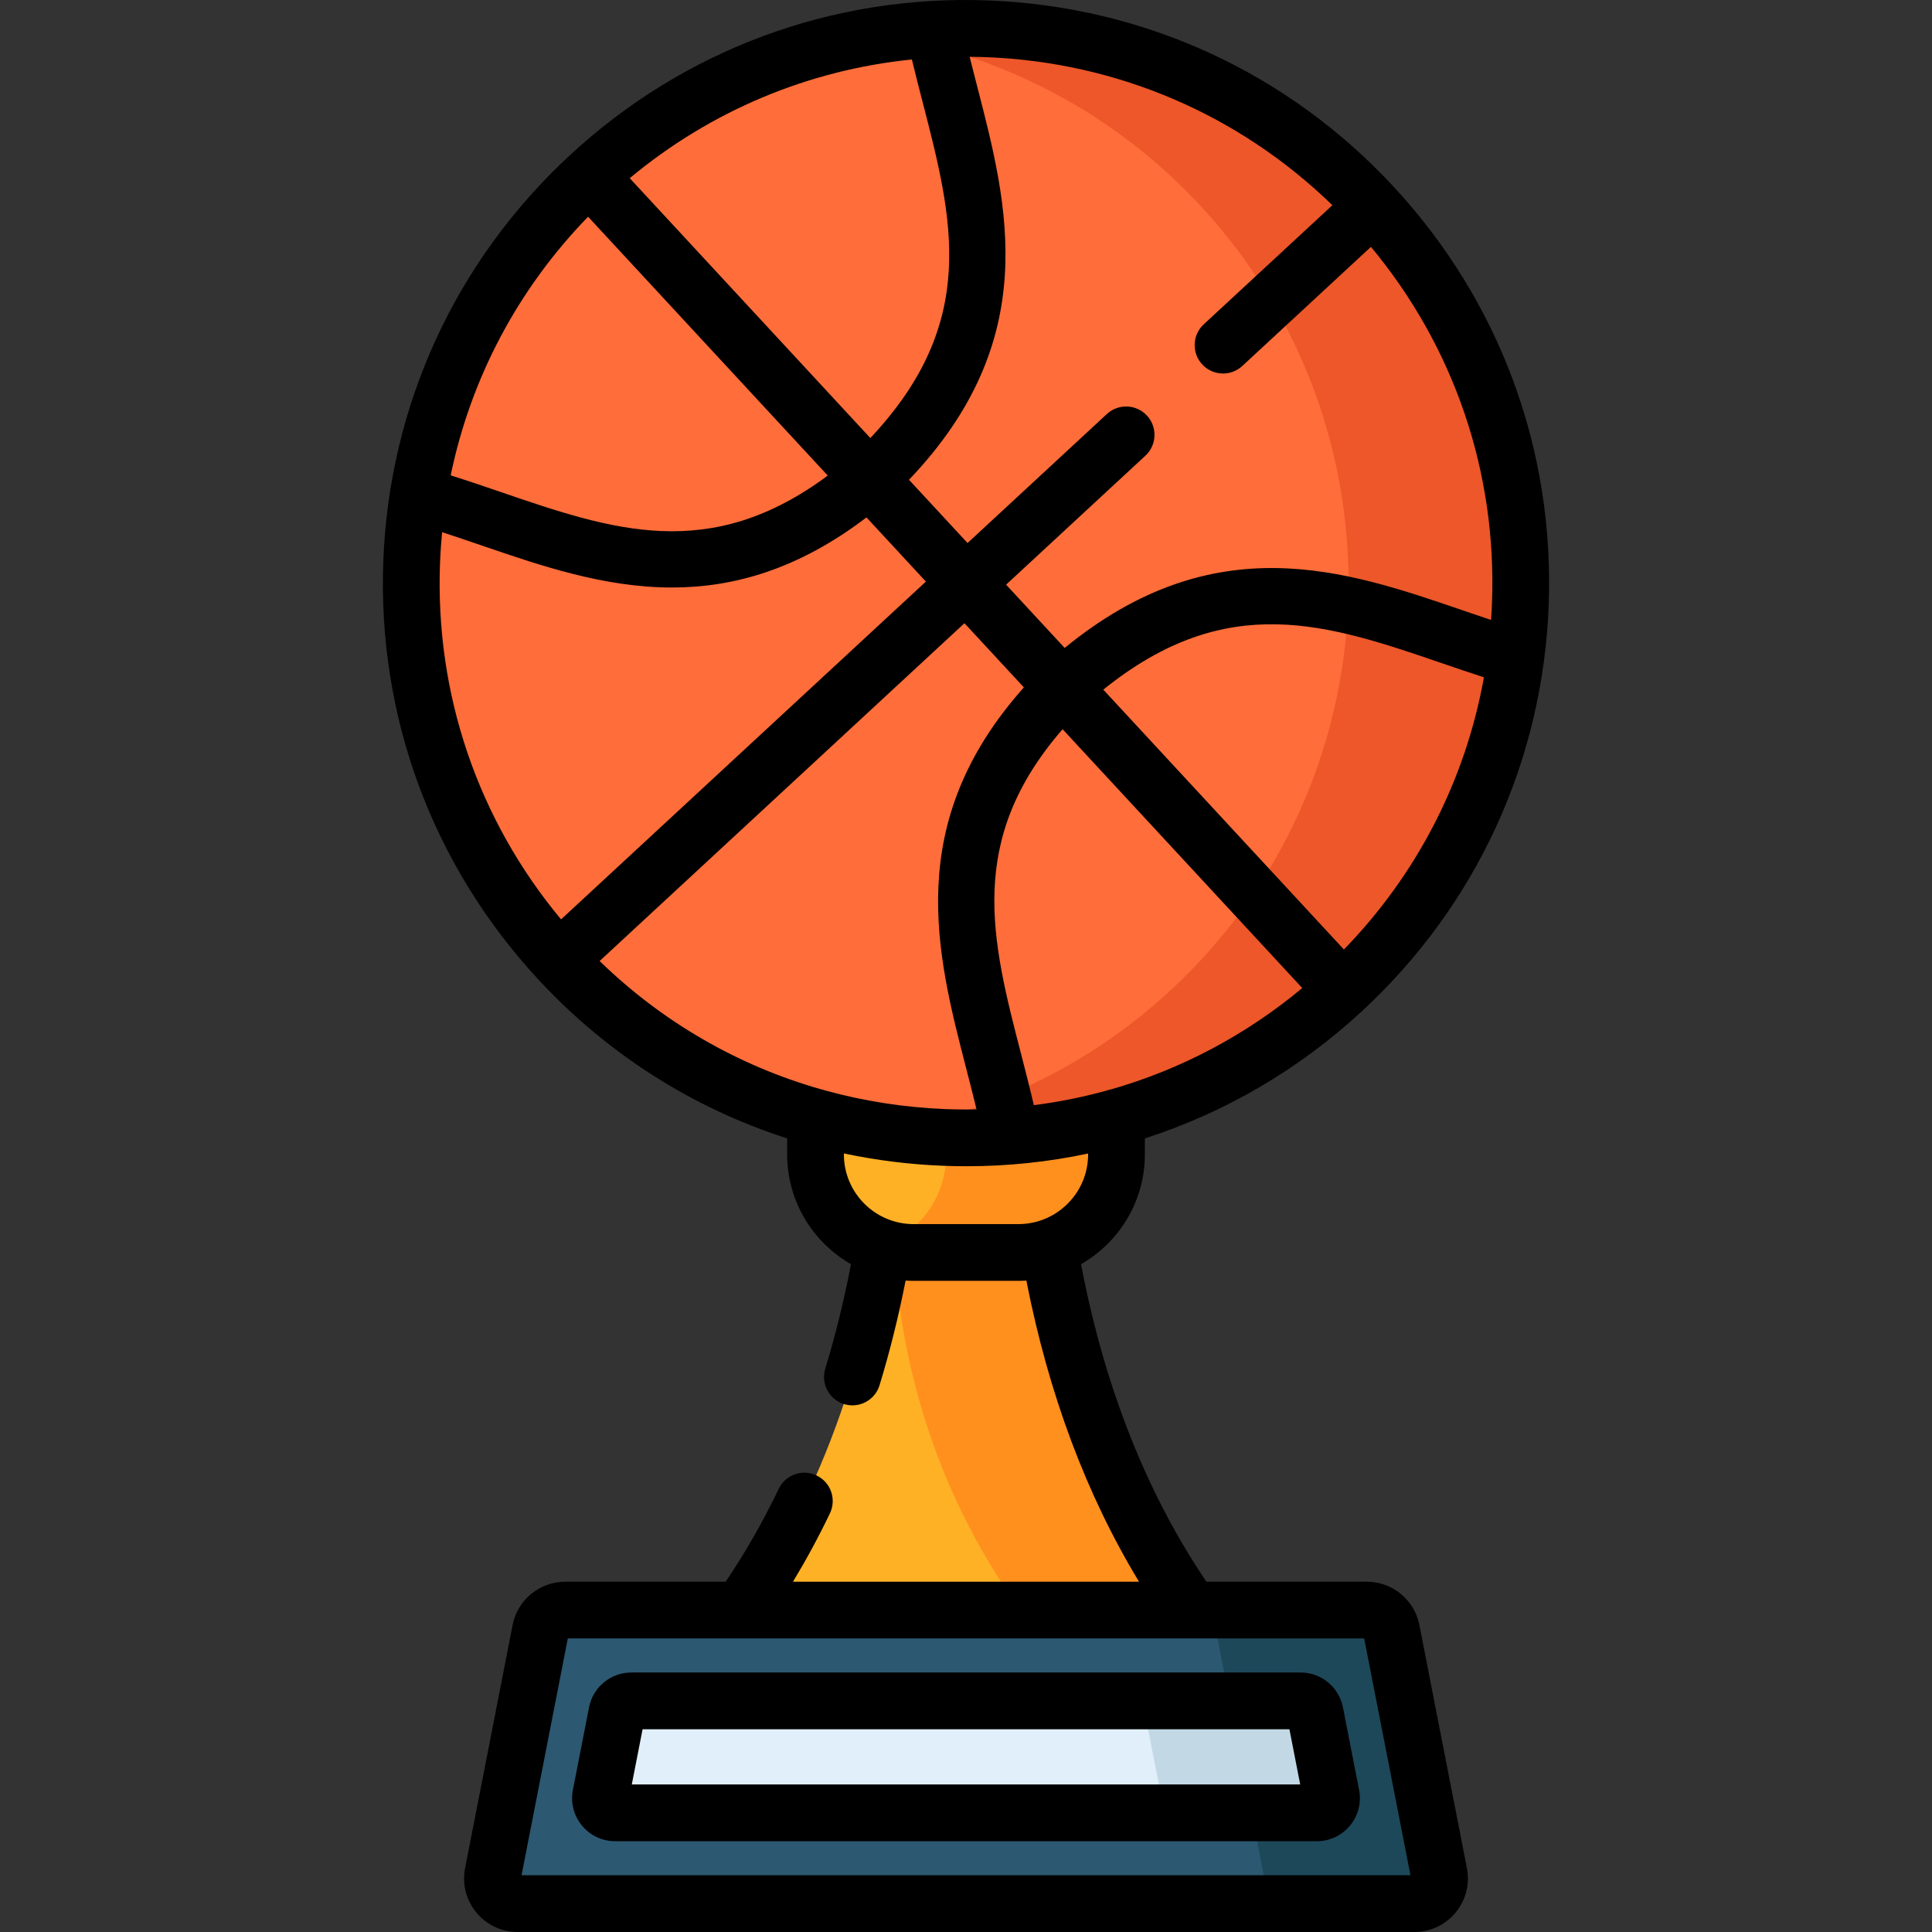 <?xml version="1.0" encoding="iso-8859-1"?>
<!-- Generator: Adobe Illustrator 19.0.0, SVG Export Plug-In . SVG Version: 6.00 Build 0)  -->
<svg version="1.1" id="Capa_1" xmlns="http://www.w3.org/2000/svg" xmlns:xlink="http://www.w3.org/1999/xlink" x="0px" y="0px"
	 viewBox="0 0 512 512" style="enable-background:new 0 0 512 512;" xml:space="preserve">
<rect x="0" y="0" width="512" height="512" fill="#333333" stroke="none"/>
<path style="fill:#FFB125;" d="M186.211,439.598h139.578c-57.817-67.627-51.784-165.091-51.784-165.091H256h-18.005
	C237.995,274.507,244.028,371.971,186.211,439.598z"/>
<path style="fill:#FF901D;" d="M274.005,274.507H256h-18.005c0,0,0.726,11.746-0.744,29.911
	c-2.981,36.838,4.518,73.912,22.754,106.057c5.701,10.049,12.419,19.865,20.333,29.122h45.451
	C267.972,371.971,274.005,274.507,274.005,274.507z"/>
<path style="fill:#FFB125;" d="M269.889,331.922h-27.778c-14.353,0-25.989-11.636-25.989-25.989v-34.77h79.756v34.77
	C295.878,320.286,284.242,331.922,269.889,331.922z"/>
<path style="fill:#FF901D;" d="M250.761,271.163v34.77c0,11.312-7.23,20.932-17.319,24.502c2.712,0.96,5.628,1.487,8.669,1.487
	h27.778c14.353,0,25.989-11.636,25.989-25.989v-34.77H250.761z"/>
<path style="fill:#2C5871;" d="M374.815,504.481h-237.63c-4.199,0-7.354-3.832-6.549-7.952l12.593-64.448
	c0.612-3.133,3.357-5.393,6.549-5.393h212.443c3.192,0,5.937,2.26,6.549,5.393l12.593,64.448
	C382.169,500.649,379.013,504.481,374.815,504.481z"/>
<path style="fill:#1D4859;" d="M381.364,496.528L368.77,432.08c-0.612-3.132-3.357-5.393-6.549-5.393h-41.049l15.201,77.793h38.442
	C379.013,504.481,382.169,500.649,381.364,496.528z"/>
<path style="fill:#E1EFFB;" d="M159.207,475.788l4.279-21.897c0.356-1.824,1.955-3.14,3.813-3.14h177.402
	c1.859,0,3.457,1.316,3.813,3.14l4.279,21.897c0.469,2.4-1.368,4.631-3.813,4.631H163.02
	C160.576,480.418,158.738,478.187,159.207,475.788z"/>
<path style="fill:#C3D8E5;" d="M352.793,475.788l-4.279-21.897c-0.356-1.824-1.955-3.14-3.813-3.14h-41.917l5.797,29.668h40.398
	C351.424,480.418,353.262,478.187,352.793,475.788z"/>
<circle style="fill:#FF6D3A;" cx="256" cy="154.53" r="147.01"/>
<path style="fill:#ED5729;" d="M363.871,54.654C329.313,17.33,279.898,1.989,233.157,9.297
	c31.544,4.926,61.717,20.112,85.092,45.357c55.162,59.576,51.583,152.588-7.992,207.75c-22.252,20.603-49.169,33.008-77.036,37.365
	c42.895,6.698,88.328-5.579,122.658-37.365C415.454,207.242,419.032,114.229,363.871,54.654z"/>
<path d="M156.106,452.448l-4.279,21.897c-0.657,3.357,0.214,6.797,2.389,9.438s5.383,4.155,8.804,4.155h185.96
	c3.421,0,6.629-1.515,8.804-4.155c2.175-2.641,3.046-6.081,2.389-9.437l-4.279-21.897c-1.043-5.341-5.75-9.218-11.193-9.218H167.299
	C161.856,443.23,157.149,447.107,156.106,452.448z M170.291,458.269h171.418l2.858,14.63H167.433L170.291,458.269z"/>
<path d="M303.397,305.933v-4.243c21.173-6.806,40.786-18.209,57.59-33.769c30.287-28.043,47.841-66.202,49.428-107.449
	c1.587-41.246-12.983-80.641-41.027-110.928C341.346,19.258,303.186,1.704,261.94,0.118c-41.24-1.59-80.641,12.984-110.927,41.026
	c-30.287,28.043-47.841,66.202-49.428,107.448s12.983,80.641,41.027,110.928c18.329,19.796,40.981,34.149,65.991,42.162v4.25
	c0,12.442,6.822,23.314,16.917,29.094c-1.822,9.519-4.104,18.812-6.815,27.689c-1.213,3.972,1.023,8.175,4.995,9.388
	c0.731,0.224,1.471,0.33,2.199,0.33c3.219,0,6.199-2.085,7.189-5.325c2.724-8.918,5.034-18.222,6.908-27.741
	c0.7,0.044,1.404,0.074,2.115,0.074h27.779c0.708,0,1.41-0.03,2.107-0.073c5.892,30.055,15.912,56.802,29.855,79.8h-91.705
	c3.509-5.8,6.789-11.854,9.793-18.12c1.796-3.745,0.215-8.236-3.53-10.031c-3.742-1.794-8.235-0.216-10.031,3.53
	c-4.173,8.704-8.896,16.969-14.067,24.621h-42.534c-6.772,0-12.63,4.824-13.929,11.47l-12.593,64.447
	c-0.818,4.177,0.266,8.458,2.972,11.744c2.706,3.286,6.699,5.171,10.956,5.171h237.63c4.257,0,8.25-1.885,10.956-5.171
	c2.705-3.286,3.789-7.566,2.972-11.743l-12.592-64.447c-1.299-6.647-7.157-11.471-13.93-11.471h-42.51
	c-15.882-23.47-27.047-51.728-33.229-84.142C296.576,329.247,303.397,318.375,303.397,305.933z M361.526,434.207
	c0.002,0-0.005,0-0.003,0l0,0l12.262,62.754H138.214l12.262-62.754l0,0c0.002,0,0,0,0.002,0c0.003,0-0.005,0-0.002,0h211.048
	C361.526,434.207,361.524,434.207,361.526,434.207z M356.149,251.628l-63.762-68.865c32.851-26.491,59.461-17.383,90.071-6.894
	c3.537,1.212,7.155,2.444,10.799,3.625C388.372,206.675,375.588,231.626,356.149,251.628z M259.001,23.042
	c-0.68-2.63-1.37-5.303-2.037-7.981c1.464,0.011,2.931,0.028,4.399,0.085c34.715,1.336,67.005,15.207,91.732,39.238l-34.086,31.561
	c-3.047,2.822-3.23,7.579-0.408,10.627c1.481,1.6,3.497,2.411,5.519,2.411c1.827,0,3.66-0.662,5.107-2.002l34.086-31.561
	c22.06,26.5,33.411,59.76,32.075,94.476c-0.057,1.47-0.144,2.935-0.245,4.396c-2.622-0.872-5.237-1.766-7.81-2.648
	c-30.746-10.535-65.461-22.428-105.185,10.063l-15.522-16.764l36.916-34.181c3.047-2.822,3.23-7.579,0.408-10.627
	c-2.82-3.047-7.578-3.231-10.626-0.409l-36.915,34.181l-15.522-16.764C276.332,90.032,267.142,54.506,259.001,23.042z
	 M241.656,15.764c0.898,3.724,1.849,7.426,2.786,11.045c8.106,31.326,15.144,58.557-13.793,89.276l-63.761-68.863
	C188.324,29.376,214.18,18.545,241.656,15.764z M155.851,57.437l63.513,68.596c-31.346,23.305-57.184,14.457-86.758,4.325
	c-4.308-1.476-8.72-2.977-13.17-4.381C124.771,100.192,137.272,76.554,155.851,57.437z M116.612,149.17
	c0.105-2.728,0.297-5.438,0.555-8.133c3.545,1.149,7.088,2.355,10.564,3.547c15.699,5.379,32.427,11.111,50.333,11.111
	c16.192,0,33.348-4.697,51.562-18.578l15.747,17.007l-96.686,89.523C126.627,217.146,115.277,183.886,116.612,149.17z
	 M217.532,288.663c-21.923-6.245-41.987-17.81-58.627-33.981l96.686-89.523l15.746,17.006
	c-32.092,35.995-23.188,70.428-15.273,101.021c0.921,3.56,1.851,7.186,2.725,10.809c-0.885,0.017-1.77,0.031-2.657,0.031
	c-1.825,0-3.661-0.035-5.495-0.106c-10.948-0.421-21.652-2.098-31.957-4.938C218.31,288.848,217.927,288.738,217.532,288.663z
	 M288.358,305.933c0,10.184-8.285,18.469-18.469,18.469H242.11c-10.184,0-18.469-8.285-18.469-18.469v-0.258
	c8.612,1.825,17.441,2.927,26.418,3.273c2.034,0.078,4.062,0.117,6.087,0.117c10.94,0,21.722-1.139,32.211-3.365L288.358,305.933
	L288.358,305.933z M273.98,292.885c-1.058-4.545-2.215-9.058-3.356-13.466c-7.831-30.266-14.667-56.709,10.977-86.169l63.512,68.594
	c-15.017,12.502-32.201,21.567-50.594,26.828c-0.423,0.077-0.832,0.192-1.227,0.337C286.979,290.752,280.53,292.048,273.98,292.885z
	"/>
<g>
</g>
<g>
</g>
<g>
</g>
<g>
</g>
<g>
</g>
<g>
</g>
<g>
</g>
<g>
</g>
<g>
</g>
<g>
</g>
<g>
</g>
<g>
</g>
<g>
</g>
<g>
</g>
<g>
</g>
</svg>
